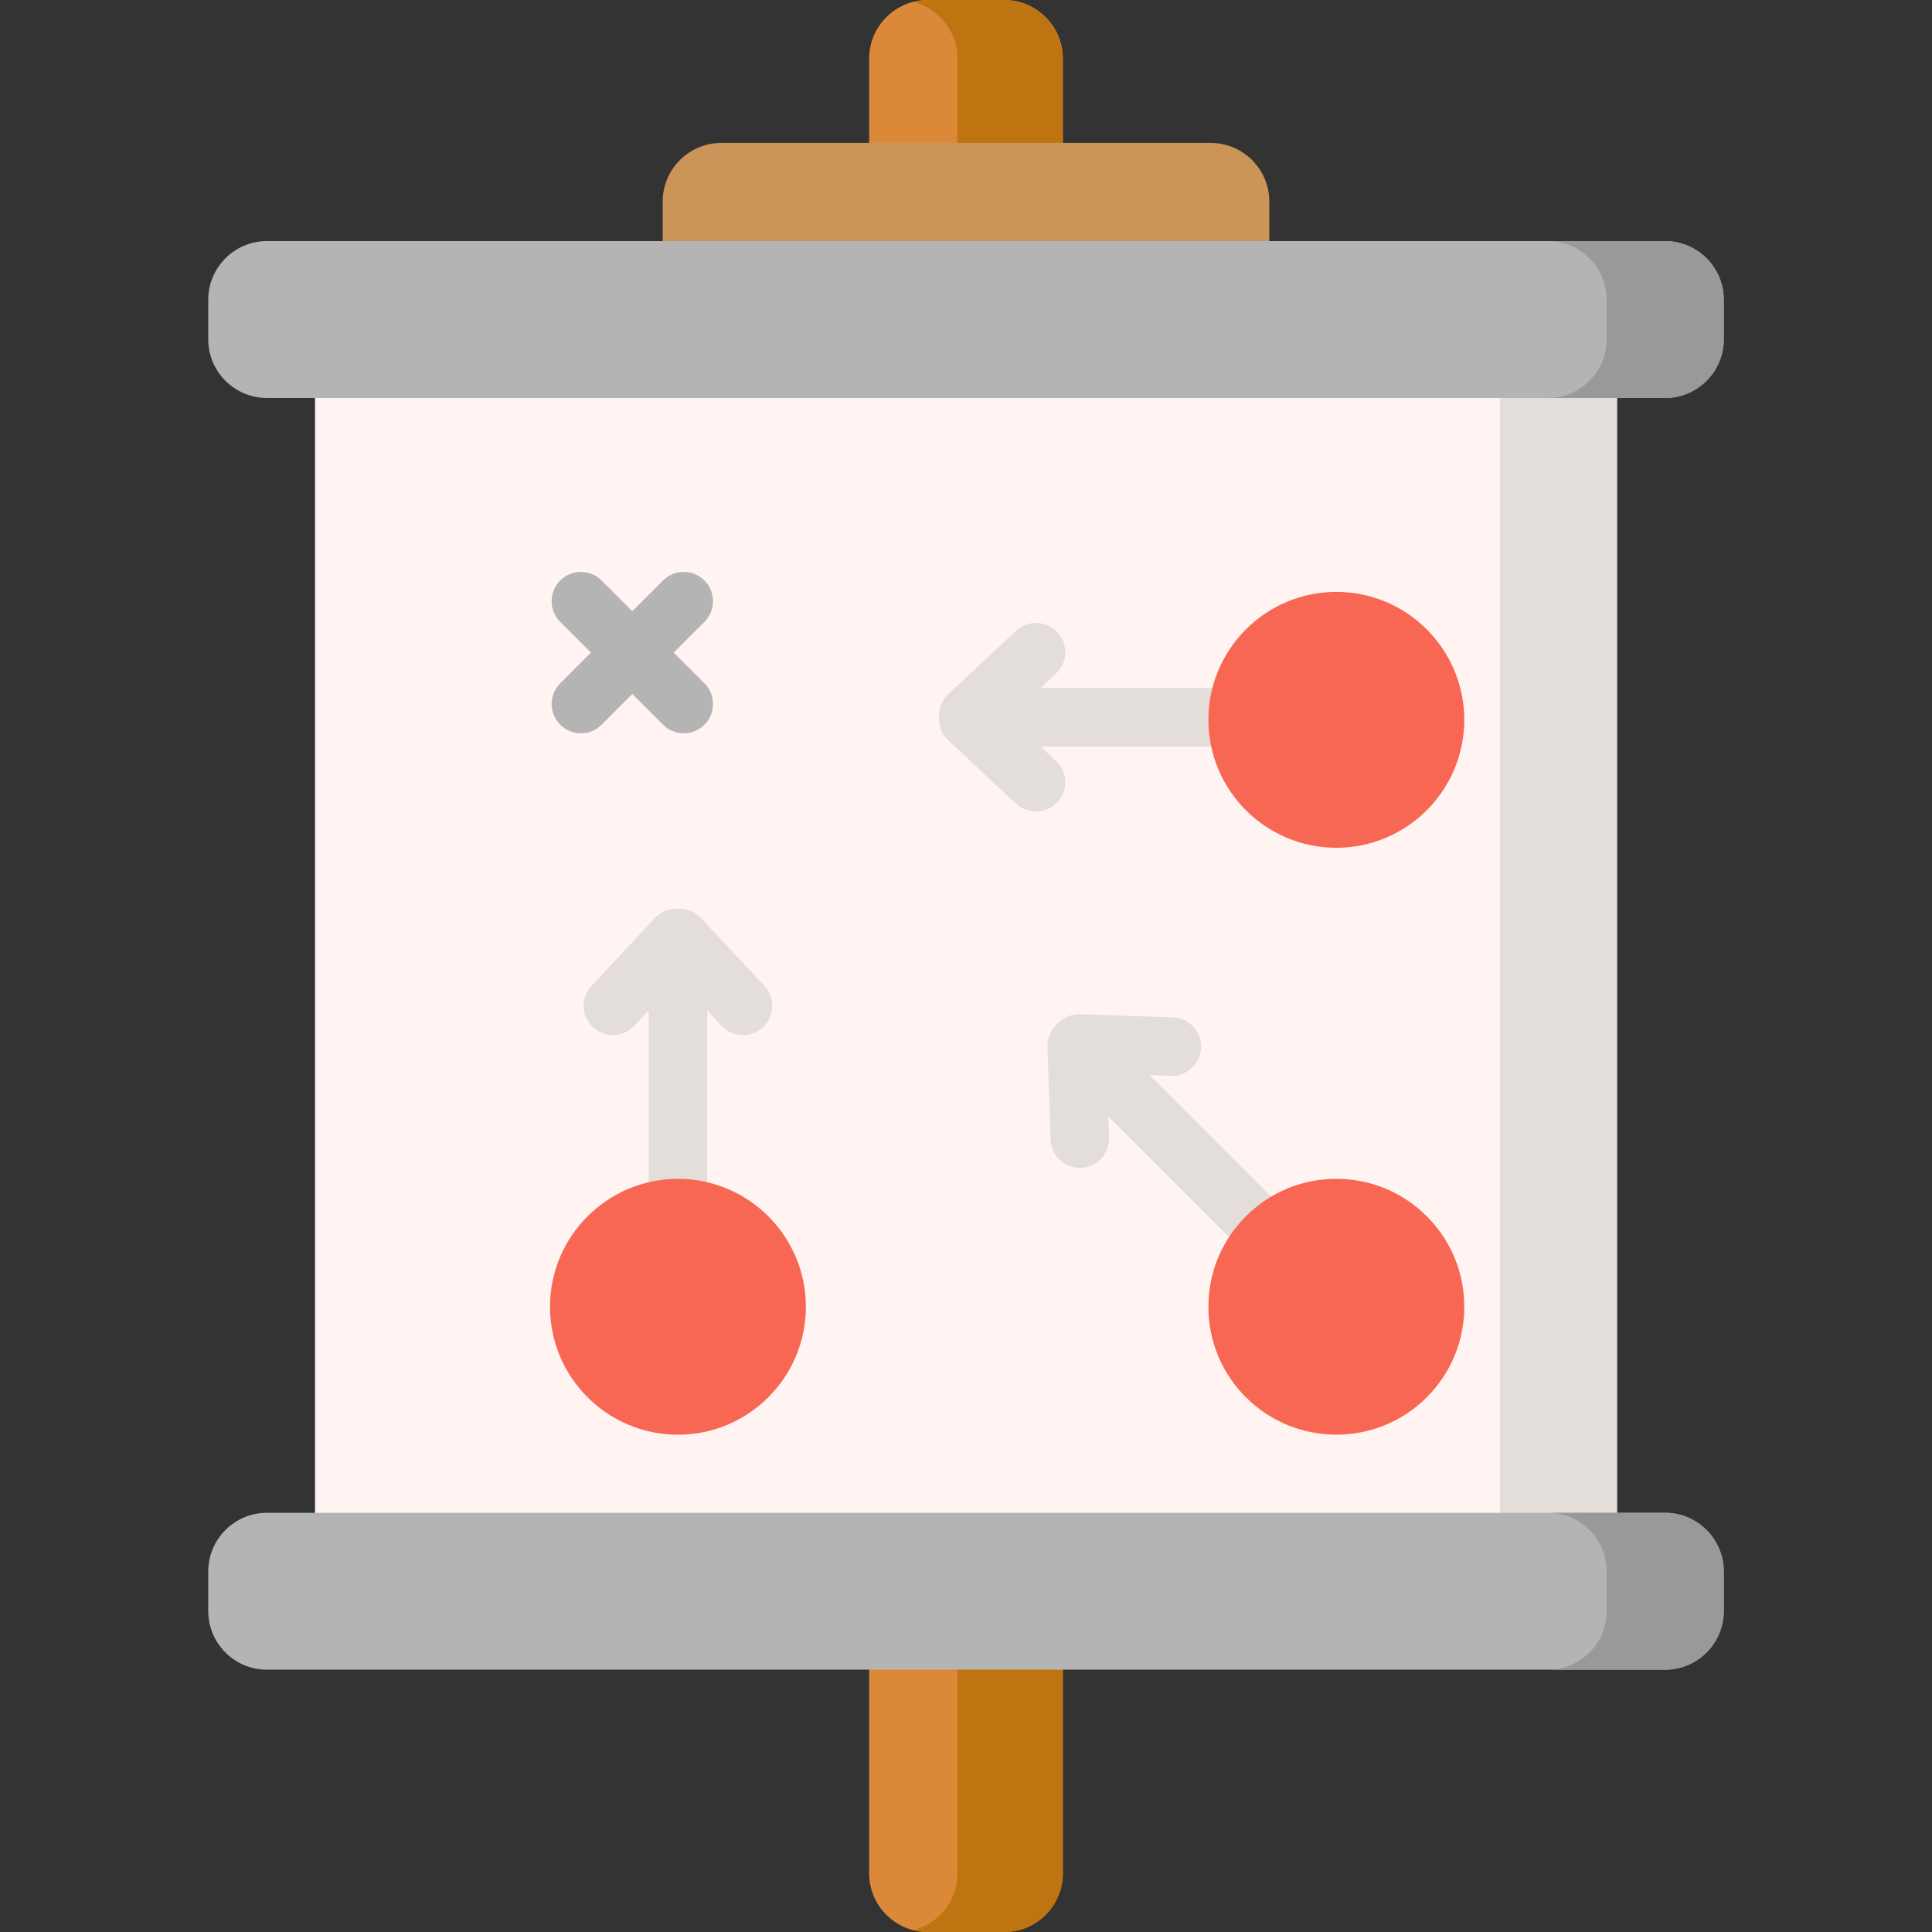 <?xml version="1.0" encoding="iso-8859-1"?>
<!-- Generator: Adobe Illustrator 21.0.0, SVG Export Plug-In . SVG Version: 6.00 Build 0)  -->
<svg version="1.1" id="Capa_1" xmlns="http://www.w3.org/2000/svg" xmlns:xlink="http://www.w3.org/1999/xlink" x="0px" y="0px"
	 viewBox="0 0 495.07 495.07" style="enable-background:new 0 0 495.07 495.07;" xml:space="preserve">
<rect x="0" y="0" width="495.07" height="495.07" fill="#333333" stroke="none"/>
<g>
	<g>
		<path style="fill:#DC8839;" d="M222.72,480.07V15c0-8.25,6.75-15,15-15h19.63c8.25,0,15,6.75,15,15v465.07c0,8.25-6.75,15-15,15
			h-19.63C229.47,495.07,222.72,488.32,222.72,480.07z"/>
	</g>
	<g>
		<path style="fill:#BE7511;" d="M257.35,0h-19.63c-1.273,0-2.503,0.178-3.685,0.48c6.48,1.655,11.315,7.542,11.315,14.52v465.07
			c0,6.978-4.835,12.864-11.315,14.52c1.182,0.302,2.412,0.48,3.685,0.48h19.63c8.25,0,15-6.75,15-15V15
			C272.35,6.75,265.6,0,257.35,0z"/>
	</g>
	<g>
		<path style="fill:#CB9558;" d="M325.258,62.846v-11.22c0-8.25-6.75-15-15-15H184.812c-8.25,0-15,6.75-15,15v11.22l77.723,10
			L325.258,62.846z"/>
	</g>
	<g>
		<rect x="80.725" y="84.732" style="fill:#FFF4F1;" width="333.621" height="319.304"/>
	</g>
	<g>
		<rect x="384.345" y="84.732" style="fill:#E3DED9;" width="30" height="319.304"/>
	</g>
	<g>
		<path style="fill:#B4B4B4;" d="M426.709,101.979H68.361c-8.25,0-15-6.75-15-15V76.782c0-8.25,6.75-15,15-15h358.347
			c8.25,0,15,6.75,15,15v10.197C441.709,95.229,434.959,101.979,426.709,101.979z"/>
	</g>
	<g>
		<path style="fill:#9A9999;" d="M426.709,61.782h-30c8.25,0,15,6.75,15,15v10.196c0,8.25-6.75,15-15,15h30c8.25,0,15-6.75,15-15
			V76.782C441.709,68.532,434.959,61.782,426.709,61.782z"/>
	</g>
	<g>
		<path style="fill:#B4B4B4;" d="M426.709,427.852H68.361c-8.25,0-15-6.75-15-15v-10.197c0-8.25,6.75-15,15-15h358.347
			c8.25,0,15,6.75,15,15v10.197C441.709,421.102,434.959,427.852,426.709,427.852z"/>
	</g>
	<g>
		<path style="fill:#9A9999;" d="M426.709,387.655h-30c8.25,0,15,6.75,15,15v10.197c0,8.25-6.75,15-15,15h30c8.25,0,15-6.75,15-15
			v-10.197C441.709,394.405,434.959,387.655,426.709,387.655z"/>
	</g>
	<path style="fill:#B4B4B4;" d="M172.635,167.224l7.871-7.871c2.929-2.929,2.929-7.678,0-10.606c-2.93-2.929-7.678-2.929-10.607,0
		l-7.871,7.871l-7.871-7.871c-2.93-2.929-7.678-2.929-10.607,0c-2.929,2.929-2.929,7.678,0,10.606l7.871,7.871l-7.871,7.871
		c-2.929,2.929-2.929,7.678,0,10.606c1.465,1.464,3.385,2.197,5.304,2.197s3.839-0.732,5.304-2.197l7.871-7.871l7.871,7.871
		c1.465,1.464,3.385,2.197,5.304,2.197s3.839-0.732,5.304-2.197c2.929-2.929,2.929-7.678,0-10.606L172.635,167.224z"/>
	<path style="fill:#E3DED9;" d="M195.863,252.62l-16.229-17.358c-1.591-1.702-3.789-2.498-5.946-2.364
		c-2.136-0.114-4.306,0.68-5.882,2.364l-16.229,17.358c-2.829,3.026-2.669,7.772,0.356,10.601c1.446,1.352,3.285,2.021,5.12,2.021
		c2.004,0,4.004-0.798,5.48-2.378l3.686-3.942v48.485c0,4.142,3.357,7.5,7.5,7.5s7.5-3.358,7.5-7.5v-48.485l3.686,3.942
		c1.477,1.58,3.476,2.378,5.48,2.378c1.835,0,3.674-0.669,5.12-2.021C198.532,260.392,198.692,255.646,195.863,252.62z"/>
	<path style="fill:#E3DED9;" d="M328.909,309.788l-34.284-34.284l5.394,0.181c0.086,0.003,0.171,0.004,0.257,0.004
		c4.025,0,7.354-3.194,7.491-7.248c0.139-4.14-3.104-7.608-7.244-7.748l-23.749-0.798c-2.253-0.079-4.329,0.875-5.766,2.436
		c-1.657,1.432-2.678,3.569-2.599,5.928l0.799,23.75c0.137,4.054,3.466,7.248,7.491,7.248c0.085,0,0.171-0.001,0.257-0.004
		c4.14-0.139,7.383-3.608,7.244-7.748l-0.181-5.393l34.283,34.283c1.465,1.464,3.385,2.197,5.304,2.197s3.839-0.732,5.304-2.197
		C331.838,317.465,331.838,312.716,328.909,309.788z"/>
	<path style="fill:#E3DED9;" d="M315.14,176.288h-48.485l3.942-3.686c3.025-2.829,3.186-7.575,0.356-10.601
		c-2.828-3.025-7.574-3.186-10.601-0.356l-17.357,16.229c-1.693,1.583-2.488,3.768-2.364,5.914
		c-0.124,2.146,0.671,4.331,2.364,5.914l17.357,16.229c1.446,1.352,3.285,2.021,5.12,2.021c2.004,0,4.004-0.798,5.48-2.378
		c2.829-3.025,2.669-7.771-0.356-10.601l-3.942-3.686h48.485c4.143,0,7.5-3.358,7.5-7.5S319.283,176.288,315.14,176.288z"/>
	<path style="fill:#F86654;" d="M365.614,311.68c-6.192-6.192-14.425-9.603-23.182-9.603s-16.989,3.41-23.181,9.603
		c-6.192,6.192-9.603,14.424-9.603,23.181s3.41,16.989,9.603,23.181c6.391,6.391,14.785,9.586,23.181,9.586
		s16.79-3.195,23.181-9.586c6.192-6.192,9.603-14.424,9.603-23.181S371.805,317.872,365.614,311.68z"/>
	<path style="fill:#F86654;" d="M173.721,302.078c-18.077,0-32.783,14.707-32.783,32.783s14.706,32.783,32.783,32.783
		s32.783-14.707,32.783-32.783S191.798,302.078,173.721,302.078z"/>
	<path style="fill:#F86654;" d="M342.432,151.671c-18.077,0-32.783,14.707-32.783,32.784c0,18.077,14.706,32.783,32.783,32.783
		s32.783-14.707,32.783-32.783C375.216,166.378,360.51,151.671,342.432,151.671z"/>
</g>
<g>
</g>
<g>
</g>
<g>
</g>
<g>
</g>
<g>
</g>
<g>
</g>
<g>
</g>
<g>
</g>
<g>
</g>
<g>
</g>
<g>
</g>
<g>
</g>
<g>
</g>
<g>
</g>
<g>
</g>
</svg>
